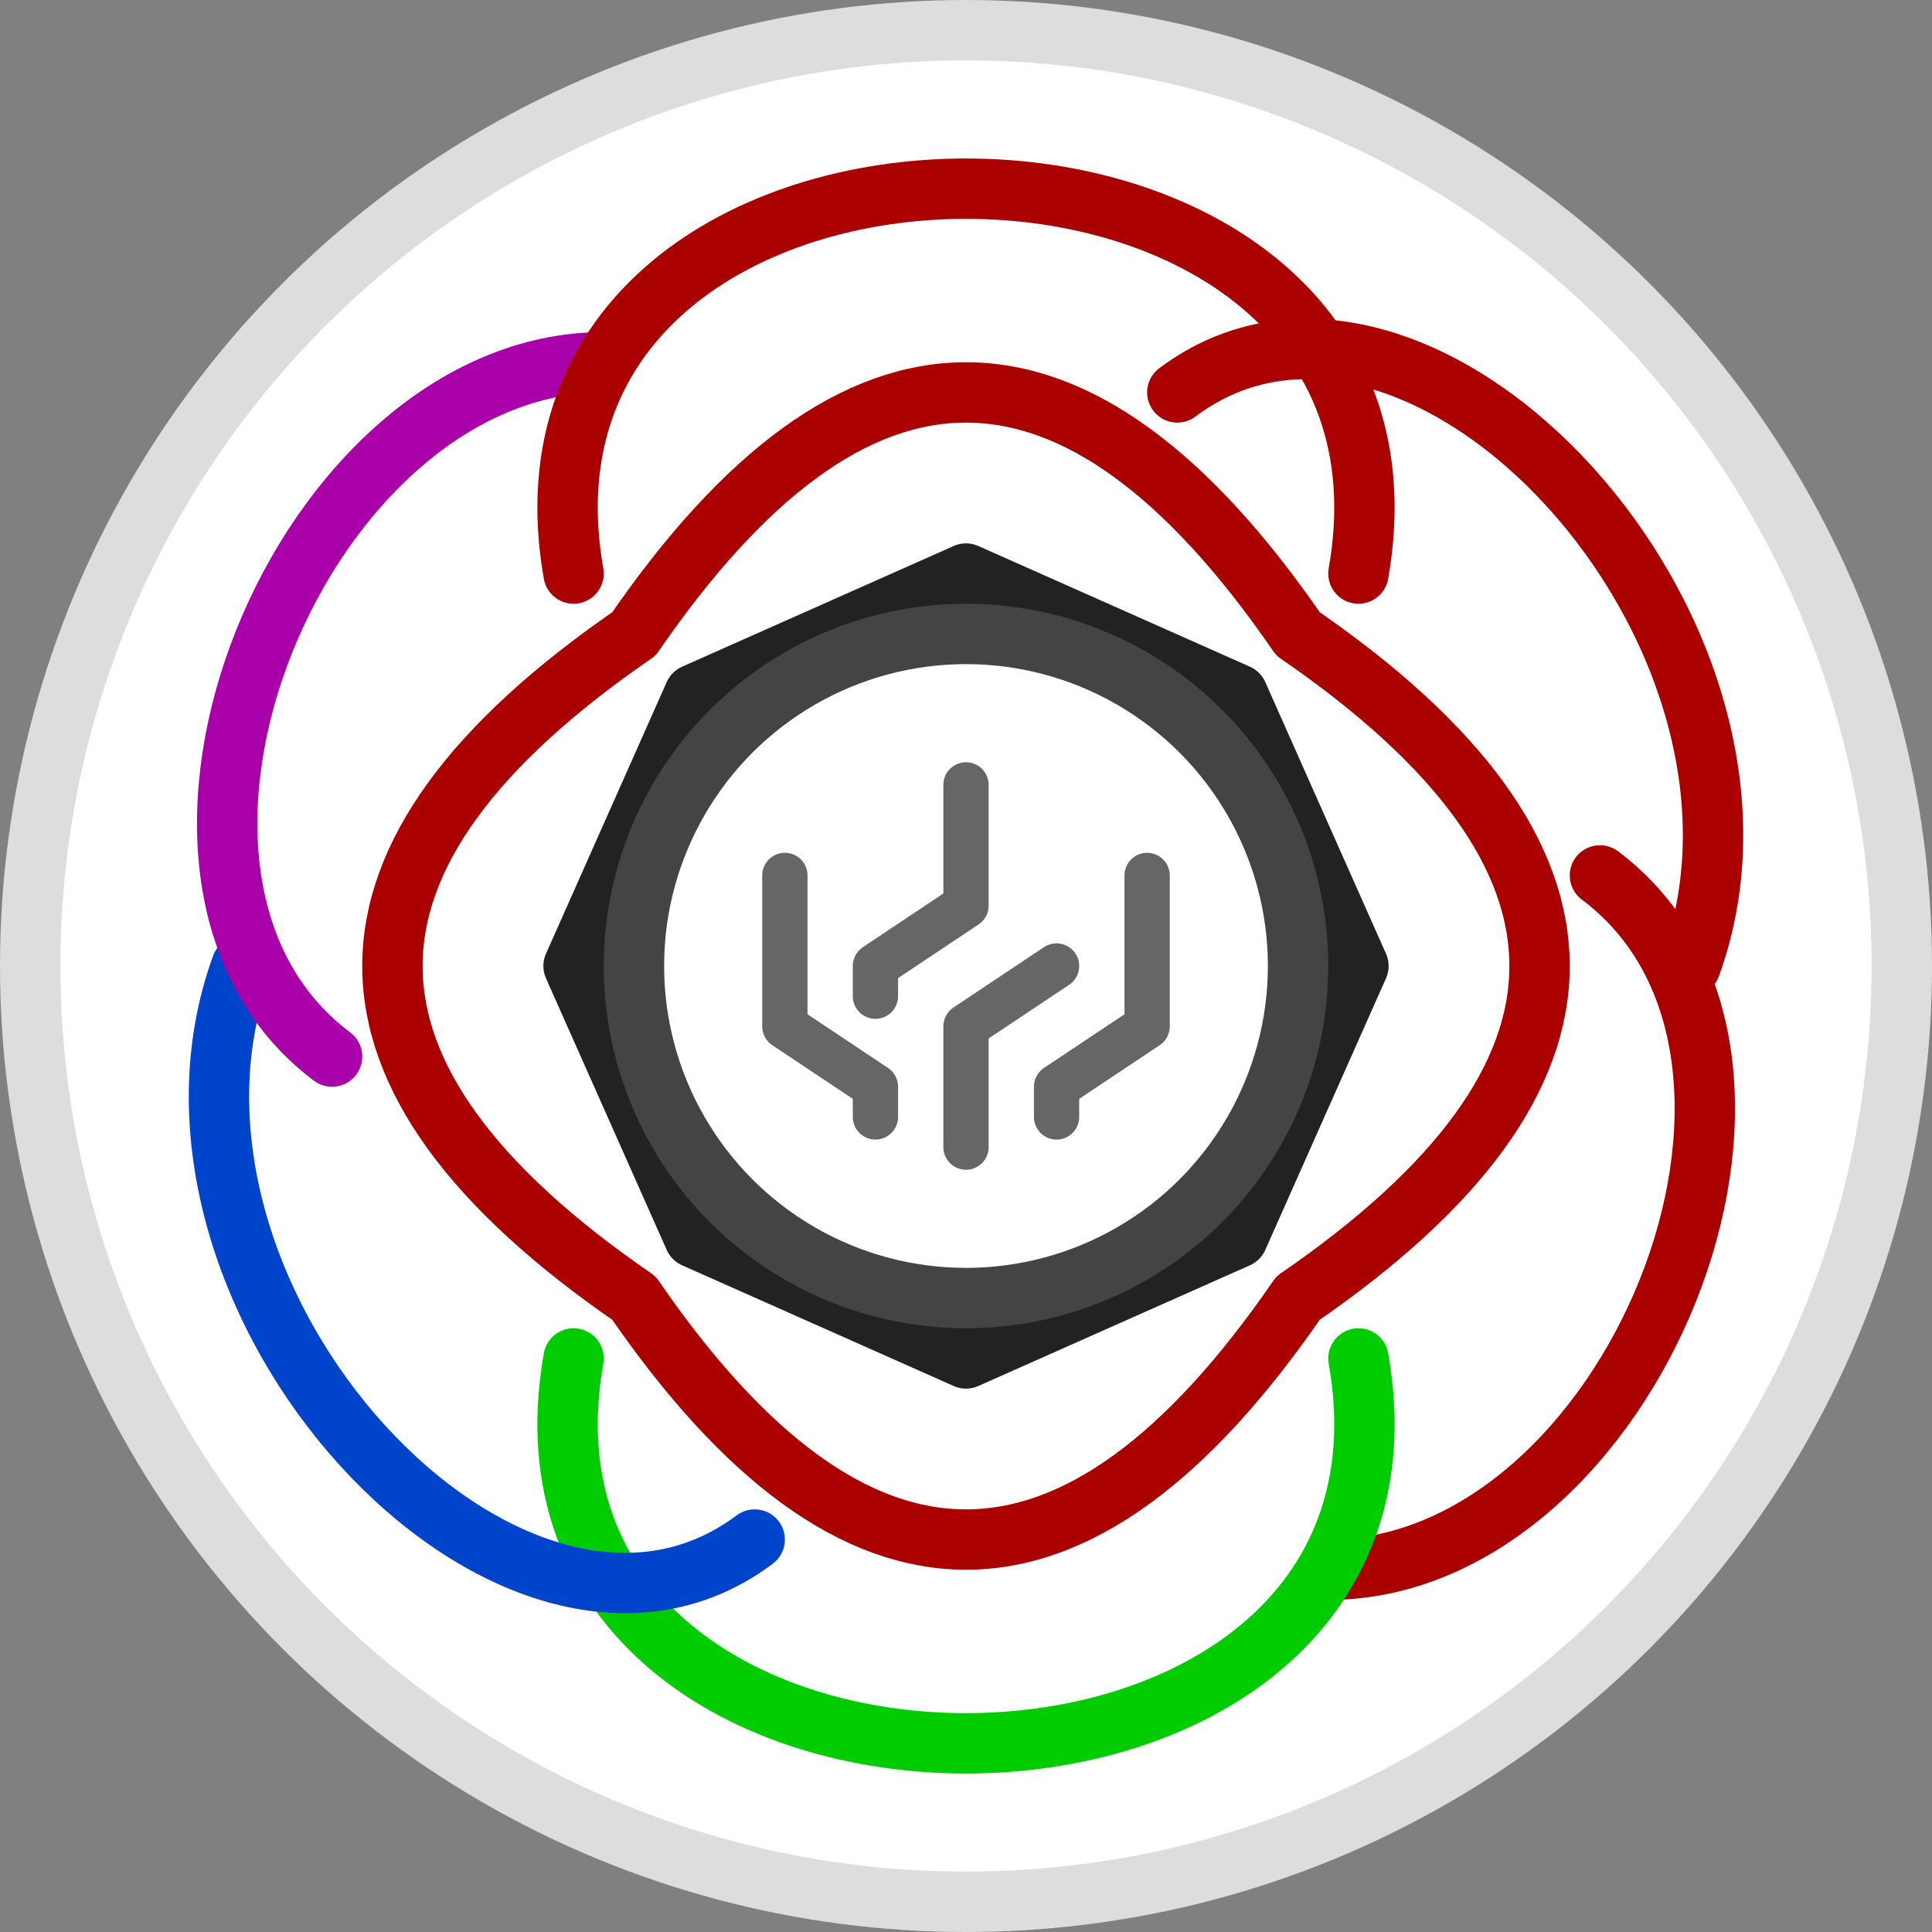 <svg xmlns="http://www.w3.org/2000/svg" width="512" height="512" viewBox="0 0 64 64">
	<rect x="0" y="0" width="64" height="64" fill="#808080" stroke="none"/>
	<desc>SAZANKA LOGO</desc>
	<g style="fill:none;stroke:#a00;stroke-width:2;stroke-linecap:round;stroke-linejoin:round;" transform="translate(32,32)">
		<circle r="31" style="fill:#fff;stroke:#ddd;"/>
		<g>
			<path d="M7,-19c8,-6,21,8,17,19"/>
			<path d="M21,-3c8,6,1,23,-9,23"/>
			<path d="M13,-13c3,-17,-29,-17,-26,0" transform="rotate(180)" stroke="#0c0"/>
			<path d="M7,-19c8,-6,21,8,17,19" transform="rotate(180)" stroke="#04c"/>
			<path d="M21,-3c8,6,1,23,-9,23" transform="rotate(180)" stroke="#a0a"/>
			<path d="M13,-13c3,-17,-29,-17,-26,0"/>
		</g>
		<path d="M11,-11q-11,-16,-22,0,-16,11,0,22,11,16,22,0,16,-11,0,-22"/>
		<path d="M13,0l-4,-9,-9,-4,-9,4,-4,9,4,9,9,4,9,-4z" stroke="#222"/>
		<circle r="11" stroke="#444"/>
		<path d="M-6,-3v5l3,2v1 M0,-6v4l-3,2v1 M3,0l-3,2v4 M6,-3v5l-3,2v1" stroke="#666" stroke-width="1.5"/>
	</g>
</svg>